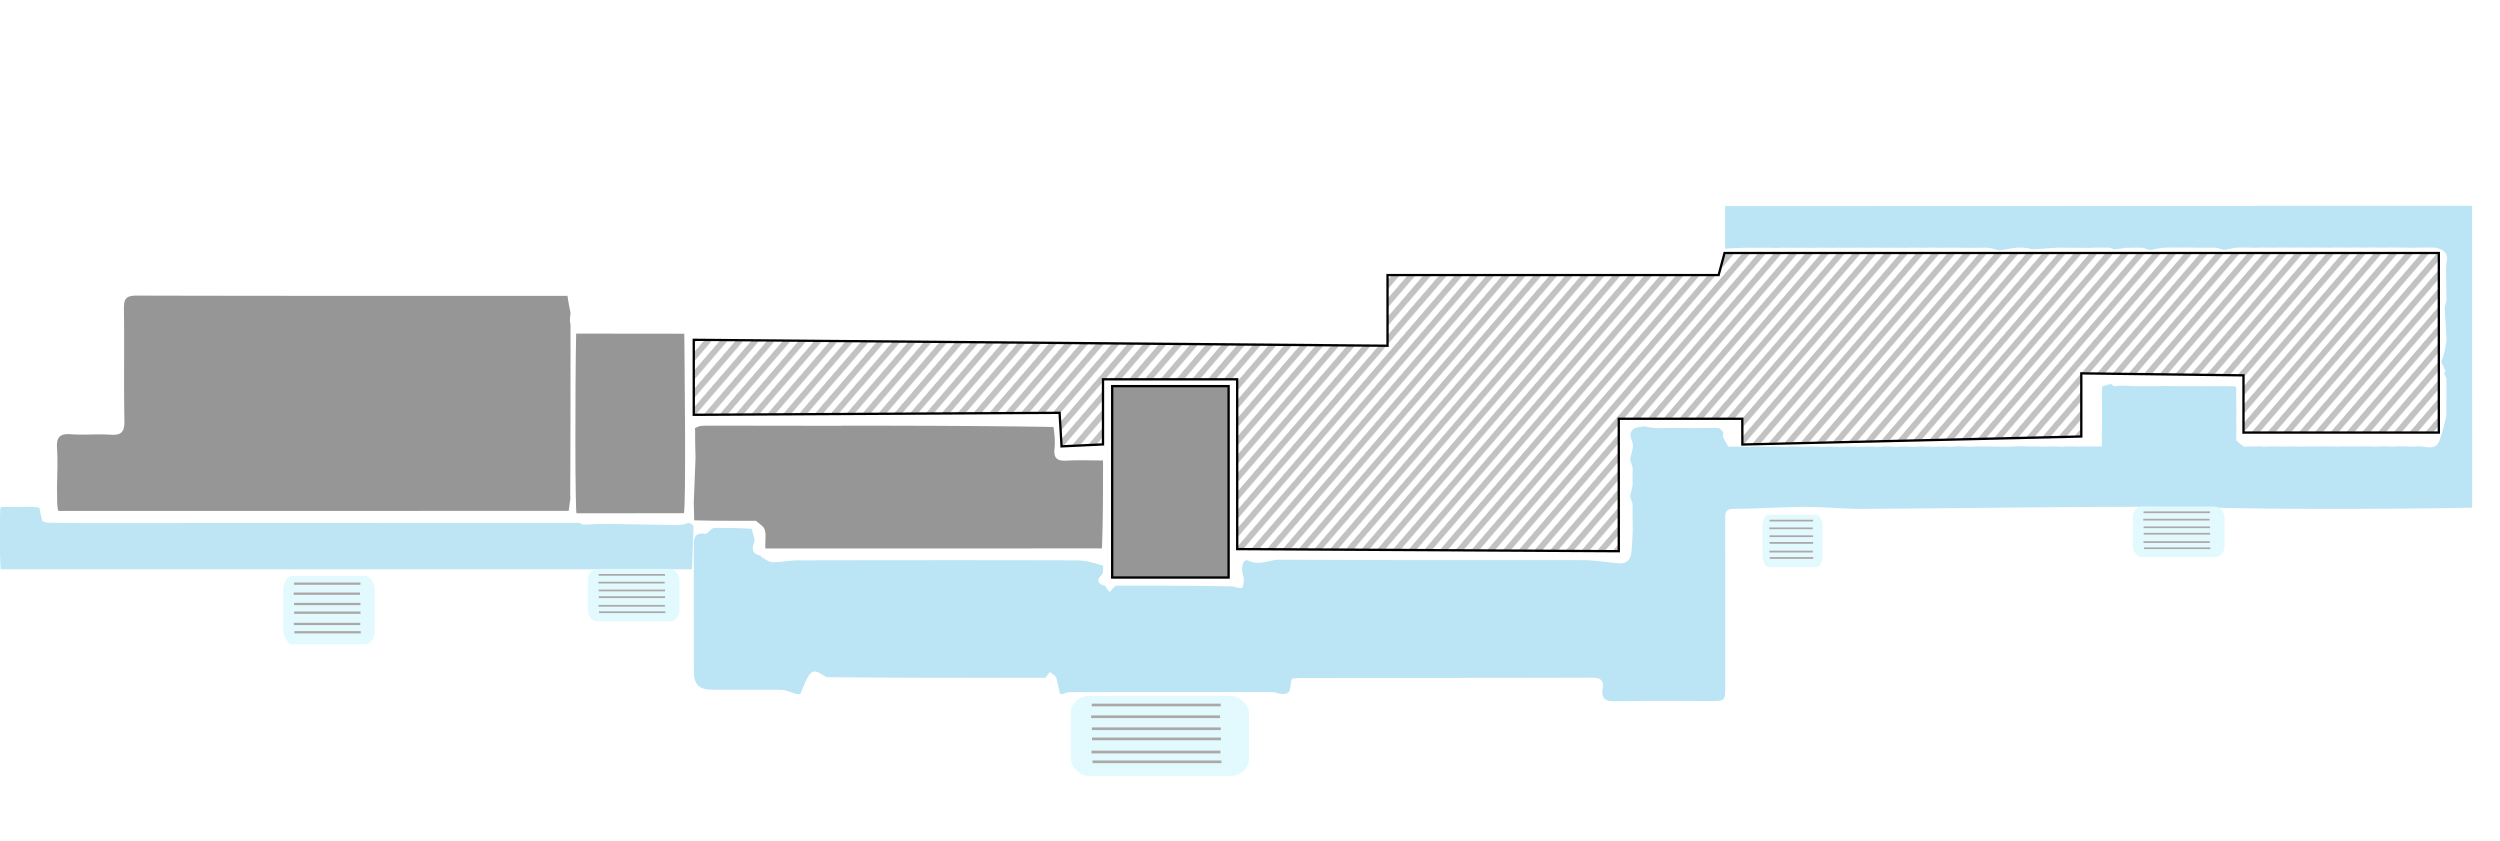 <svg xmlns="http://www.w3.org/2000/svg" xmlns:bx="https://boxy-svg.com" xmlns:xlink="http://www.w3.org/1999/xlink" viewBox="0 81.058 1081.058 363.481">
  <defs>
    <pattern xlink:href="#a" id="b" patternTransform="matrix(.157 .135 -.67 .779 674.161 243.083)"/>
    <pattern id="a" width="25" height="25" x="0" y="0" patternUnits="userSpaceOnUse" viewBox="0 0 100 100">
      <path d="M0 0h50v100H0z" style="fill:#000"/>
    </pattern>
  </defs>
  <path d="M300 298.666c.239-6.518.501-12.599.762-19.579-.089-3.885-.176-6.871-.172-10.228a22.363 22.363 0 0 0-.083-2.636c.587-.328 1.173-.656 2.472-1.005 1.465-.048 2.216-.076 2.967-.104 18.68.027 37.361.053 56.844.078a51.593 51.593 0 0 0 2.158-.08c30.031.039 60.062.077 90.592.58.504 3.446.778 6.456.452 9.4-.48 4.333 1.4 5.391 5.38 5.153 5.041-.301 10.113-.072 15.602-.072 0 13.233 0 25.628-.47 38.033-48.833.019-97.196.026-145.559.033l-.015-.459c-.039-2.87.407-5.424-.25-7.654-.447-1.52-2.436-2.586-3.735-3.855l-16.987-.03c-3.864-.059-6.812-.116-9.759-.173-.059-2.321-.118-4.643-.199-7.402Z" class="salle_conf" style="fill:#969696"/>
  <path d="M249.328 302.998c-.619.33-.684-52.772-.188-77.685 15.881-.013 31.323.019 46.764.051.051 5.401.897 77.421-.251 77.625" class="entree" style="stroke-opacity:.88;fill:#969696"/>
  <path d="M245.911 301.972c-73.406.013-146.811.027-220.686.028-.487-1.728-.505-3.443-.515-5.957a120.043 120.043 0 0 0-.06-3.044c.038-5.996.391-12.011.014-17.98-.297-4.701.961-6.574 5.957-6.185 5.629.438 11.34-.203 16.976.195 4.707.332 6.301-1.008 6.204-5.964-.314-16.151.018-32.314-.21-48.468-.059-4.213.825-5.725 5.436-5.712 60.464.161 120.929.107 181.394.107h4.97c.333 2.172.58 3.788 1.057 6.038.237 1.071.244 1.508.252 1.944-.141.877-.282 1.755-.223 3.167.218.976.235 1.415.229 2.323-.008 24.46.008 48.453-.131 72.562-.051.429.052.741.093 1.42a811.742 811.742 0 0 0-.757 5.526" class="salle_conf" style="fill:#969696"/>
  <path d="M480.935 248.027h50.341v82.765h-50.341z" class="entree escalier" style="stroke:#000;fill:#969696"/>
  <path fill="#BBE5F4" d="M1069.016 300.596c-26.824.478-53.65.61-80.473.456-22.12-.126-44.24-.894-66.36-.839-38.949.098-77.896.672-116.845.89-8.124.045-16.25-.868-24.375-.836-10.459.04-20.915.733-31.375.839-4.01.04-3.568 2.46-3.566 4.978.013 23.826.02 47.651.022 71.477 0 6.603-.007 6.613-6.365 6.619-13.662.012-27.327-.135-40.985.109-4.187.075-6.43-.782-5.65-5.425.637-3.78-1.103-4.774-4.776-4.761-41.986.13-83.972.105-125.958.137-1.139.002-2.278.171-3.46.266-1.672 2.331.842 7.723-5.683 6.467-1.536-.403-2.345-.654-3.155-.653-29.079-.012-58.159-.012-87.238.05-1.236.002-2.47.596-3.705.916-.17-.02-.34-.04-.776-.477-.675-2.517-.843-4.708-1.59-6.679-.393-1.037-1.797-1.693-2.745-2.52l-1.915 2.545c-31.357.032-62.714.064-94.619-.276-2.963-1.574-5.505-4.303-7.81-.486-1.47 2.435-2.398 5.196-3.57 7.812-.752.017-1.504.034-2.737-.355-2.164-.779-3.844-1.46-5.53-1.477-9.963-.1-19.928.01-29.892-.061-5.595-.039-7.832-2.322-7.839-7.772-.022-17.935-.034-35.871-.01-53.806.004-3.213-.282-6.675 4.912-5.839.865.14 2.038-1.626 3.535-2.531 5.823-.014 11.18-.006 16.58.355.424 2.27 1.62 4.505 1.023 6.042-1.34 3.441-.306 4.894 2.934 5.564.003 0 .004.007.02.41 1.743 1.113 3.46 2.38 5.2 2.414 3.615.07 7.241-.78 10.863-.788 40.302-.08 80.604-.12 120.904.003 3.672.012 7.34 1.245 11.025 2.31.004 1.466-.006 2.533-.373 3.672-2.07 2.017-2.764 3.787.688 4.9.228.004.682.046.69.407.638 1.05 1.266 1.74 1.895 2.43.698-.918 1.395-1.836 2.562-2.776 17.161-.017 33.853-.013 50.612.335 1.46.429 3.837.98 4.062.507.657-1.378.951-3.325.494-4.764-1.333-4.19-.071-8.016 2.305-6.858 4.75 2.313 8.866-.477 13.271-.45 43.621.265 87.245.1 130.868.18 4.774.008 9.555.72 14.317 1.242 2.972.327 5.699.468 6.89-3.551.425-3.722.564-7.15.723-10.947-.015-1.102-.048-1.834-.054-3.035-.011-1.718-.049-2.967-.053-4.547.031-1.226.03-2.12.046-3.41-.398-1.298-.814-2.198-1.122-3.424.439-1.61.771-2.896 1.129-4.644-.012-1.69-.047-2.92-.039-4.525.053-1.137.064-1.9.065-3.02-.416-1.386-.823-2.413-1.13-3.77a82.27 82.27 0 0 0 1.093-4.607c1.05-3.173-3.504-6.625 1.401-8.985 1.436-.289 2.534-.564 3.87-.557 1.725.417 3.208.551 5.078.712.903.014 1.421.005 2.361-.015 1.84-.037 3.254-.063 5.012-.076 1.26.013 2.176.011 3.516.038 1.834.028 3.244.029 5.05.054.922.01 1.45-.001 2.396-.023 1.816-.027 3.213-.046 4.958-.054 1.273.001 2.2-.01 3.495.048.927.515 1.483.963 2.068 1.724-.037.73-.103 1.15-.13 1.952.744 1.683 1.45 2.984 2.405 4.38 1.035.038 1.82-.02 3.017-.055 1.787.014 3.163.005 4.766.162 1.101.046 1.974-.076 3.266-.174 1.826.012 3.232.003 4.89.08 1.048.027 1.845-.031 3.056-.07 1.801.01 3.186 0 4.796.157 1.085.051 1.947-.067 3.226-.163 1.811.01 3.205-.002 4.855.077 1.074.028 1.891-.033 3.12-.072 1.789.009 3.165-.007 4.765.152 1.09.057 1.955-.06 3.235-.153 1.8.01 3.186-.005 4.778.134 1.037.046 1.867-.06 3.12-.142 1.831.013 3.24.003 4.909.104 1.105.03 1.95-.05 3.21-.104 1.793.011 3.174-.002 4.756.135 1.011.04 1.821-.067 3.052-.15 1.825.006 3.229-.015 4.867.144 1.124.068 2.013-.045 3.315-.135 1.791.01 3.17-.004 4.742.14.983.042 1.772-.072 2.983-.158 1.834.005 3.245-.018 4.9.139 1.15.07 2.057-.042 3.377-.127 1.792.009 3.171-.005 4.734.13.91.033 1.636-.085 2.792-.169 1.86.013 3.292-.005 4.985.144 1.188.07 2.114-.03 3.447-.107 4.325-.001 8.243-.026 12.428.1 1.213.056 2.159-.036 3.529-.107 1.83-.066 3.238-.155 4.886-.12 1.08.111 1.918.098 3.178.11 1.549.006 2.676-.012 4.057.065 1.278.032 2.302-.03 3.774-.07 1.947.013 3.445 0 5.073.154.591.062 1.053-.044 1.96-.138 1.923-.006 3.403-.025 5.135.042 1.235.02 2.219-.046 3.633-.08 2.448.028 4.465.028 6.825.027 0-2.518-.002-4.917.026-7.658.04-1.033.052-1.723.068-2.825-.021-4.528-.047-8.645-.05-13.11.041-1.051.06-1.752.079-2.423 0 .03-.062.033.286.017 1.389-.428 2.43-.84 3.622-1.002.46.468.768.687 1.452.933a28.453 28.453 0 0 0 2.917-.24c1.443-.004 2.59.06 4.138.184 1.475.057 2.55.053 3.978.054 1.054-.005 1.756-.015 2.898 0 1.909.007 3.378-.01 5.18-.025 1.21-.036 2.085-.076 3.419-.058 1.687.062 2.917.07 4.49.074 1.033-.013 1.72-.025 2.845-.004 1.9.023 3.364.011 5.188.006 1.083.003 1.805 0 2.95.007 1.839.004 3.253-.004 5.018-.014 1.054-.01 1.755-.016 2.889.007 1.872.029 3.312.03 5.079.033.762.033 1.197.063 1.626.491.013 1.454.033 2.511.013 3.945-.014 1.13.009 1.885.022 3.065.01 1.848.028 3.27.017 5.082a96.594 96.594 0 0 0-.023 3.14c.019 1.705.033 3.02.012 4.701-.02 1.103-.004 1.84.003 2.956 1.013 1.129 2.036 1.877 3.315 2.713 1.067.024 1.877-.04 3.083-.078 1.458.023 2.518.02 3.818.01.24-.002.718-.04.952.126 1.101.059 1.968-.05 3.25-.134 1.799.009 3.183-.005 4.823.075 1.078.031 1.9-.031 3.136-.074 1.796.008 3.179-.006 4.824.088 1.11.031 1.959-.045 3.218-.097 1.785.013 3.158 0 4.893.053 1.089.011 1.817-.04 2.969-.065 1.836.015 3.249.004 4.923.095 1.102.033 1.944-.039 3.198-.085 1.791.01 3.169-.002 4.902.05 1.074.01 1.792-.042 2.8-.073.483.026.677.028 1.257.043 1.417-.018 2.448-.047 3.722.086 1.131.064 2.018-.037 3.317-.114 1.788.006 3.163-.013 4.73.12.956.041 1.718-.07 2.909-.148 1.859.01 3.289-.012 4.975.125 1.157.065 2.057-.026 3.358-.095 3.637-.119 7.694 2.048 9.478-2.489 1.34-3.405 2.028-7.067 2.998-10.923-.03-.918-.05-1.528-.034-2.542.04-4.656.043-8.908.015-13.455-.32-.78-.609-1.267-.881-1.956.017-.204.03-.613.193-.717.225-.214.368-.372.334-.428-.122-.212-.302-.39-.454-.91a11.065 11.065 0 0 0-1.248-2.65c-.088-.737.015-1.331.457-2.1.769-2.42 1.196-4.664 1.617-7.217-.001-.722.005-1.134.022-2.01-.261-4.494-.534-8.523-.747-12.858.284-1.095.508-1.884.749-3.146-.05-4.7-.116-8.926-.161-13.428.045-.843.07-1.409.124-2.404 1.206-4.73-1.496-6-5.256-6.744-1.093-.007-1.822 0-2.907-.02-1.067.014-1.777.057-2.96.06-1.74.003-3.006.045-4.602.064-1.231-.038-2.132-.05-3.45-.082-1.801-.02-3.186-.022-4.926-.047-1.056.023-1.758.07-2.88.079-1.816-.049-3.213-.057-5-.082-1.155.02-1.922.055-3.11.068-1.822-.03-3.223-.035-4.983-.063-1.072.025-1.786.071-2.92.078-1.816-.045-3.213-.052-4.98-.079-1.098.034-1.826.085-2.984.1-1.867-.05-3.302-.062-5.097-.096-1.076.024-1.791.072-2.928.081-1.827-.047-3.232-.055-5.005-.077-1.094.035-1.821.084-2.974.09-1.842-.052-3.26-.061-5.045-.091-1.095.028-1.823.077-2.972.087-1.83-.049-3.238-.057-5-.085-1.051.046-1.747.11-2.862.124-1.823-.067-3.225-.087-5.02-.128-1.167.03-1.941.082-3.125.096-1.905.311-3.401.659-5.215.961-1.128-.327-1.936-.608-3.163-.94-1.541-.037-2.663-.023-4.127-.041-1.25.001-2.157.037-3.494.029-1.861-.048-3.294-.055-5.127-.086-.932-.009-1.464.006-2.374.022-1.881-.005-3.386-.01-5.286-.03-1.17.045-1.943.103-3.121.122-1.934.321-3.463.682-5.311.987-1.123-.36-1.926-.666-3.14-1.011-1.504-.03-2.6-.02-4.036-.036-1.236.026-2.132.079-3.406.09-1.834.268-3.29.578-4.945.593-.892-.43-1.583-.561-2.687-.695-1.79.01-3.166.021-4.886.004-1.241.038-2.138.106-3.456.12-2.991-.046-5.561-.04-8.53-.078-1.466-.035-2.534-.026-3.942-.045-1.224.057-2.107.141-3.435.16-3.036.23-5.627.525-8.438.541-1.393-.41-2.565-.543-4.095-.71-1.072.005-1.786.043-2.914.065-2.55.362-4.684.738-7.145 1.078-.761-.065-1.198-.095-1.847-.41-1.382-.42-2.551-.558-4.075-.724-1.061.01-1.768.05-2.941.055-1.713.003-2.961.04-4.553.054-1.28-.035-2.215-.046-3.565-.072-1.792-.01-3.17-.008-4.901-.036-1.053.017-1.753.064-2.881.073-1.85-.042-3.27-.047-5.07-.07-1.131.011-1.883.042-3.05.056-1.802-.021-3.188-.028-4.931-.06-1.066.022-1.774.071-2.906.083-1.841-.045-3.258-.052-5.048-.076-1.11.023-1.846.063-3.007.074-1.833-.038-3.242-.046-5.023-.065-1.105.024-1.838.057-2.987.058-1.795-.036-3.174-.041-4.927-.07-1.111.028-1.85.078-3.006.088-1.821-.048-3.221-.057-5.001-.085-1.133.022-1.886.065-3.056.075-1.806-.038-3.196-.045-4.947-.07-1.073.038-1.785.091-2.918.109-1.824-.054-3.23-.074-5.021-.108-1.155.027-1.923.07-3.108.076-1.812-.042-3.206-.048-4.952-.068-1.04.047-1.727.107-2.837.12-1.83-.07-3.237-.09-5.042-.124-1.178.03-1.958.074-3.158.08-1.82-.04-3.22-.046-4.965-.073-1.026.047-1.705.114-2.817.135-2.16.057-3.886.16-6.088.292l-.007-18.415 323-.114.046 130.532Z" class="balcon"/>
  <path fill="#BDE5F4" d="M17.431 301.972c.226 1.214.452 2.428.972 4.279 1.108.69 1.923.742 2.738.794 4.614.051 9.229.102 14.687.147 71.967-.019 143.089-.033 214.429-.072.217-.025.657-.062.842.217.596.426 1.007.573 1.793.521 4.058-.233 7.742-.34 11.425-.287 9.578.137 19.156.344 29.042.482 1.095-.109 1.88-.176 3.008-.421.828-.332 1.316-.487 1.969-.421.64.402 1.115.584 1.677 1.239-.167 6.553-.42 12.633-.674 18.714l-298.966.003c-.455-8.686-.455-17.374-.133-26.517.75-.469 1.178-.483 1.972-.437 1.105.02 1.842-.02 2.981-.042 1.734.006 3.069-.006 4.759.041 1.071.015 1.787-.03 2.504-.076 1.335.023 2.671.045 4.488.343.483.681.485 1.087.487 1.493Z" class="balcon" transform="translate(-.11 .053)"/>
  <g bx:origin="0.482764 0.5" class="escalier" transform="matrix(.931 0 0 .877 31.927 37.334)">
    <rect width="82.765" height="39.42" x="463.044" y="393" rx="8.532" ry="8.532" style="stroke-opacity:.69;stroke-dashoffset:-3px;paint-order:stroke markers;fill-rule:nonzero;fill:#e2f9fe"/>
    <path d="M499.435 396.816h33.246l.001 1.317h-59.873l-.023-1.317h26.649ZM499.141 402.593h33.246l.001 1.317h-59.873l-.023-1.317h26.649ZM499.483 408.511h33.246l.001 1.317h-59.873l-.023-1.317h26.649ZM499.554 413.528H532.8l.001 1.317h-59.873l-.023-1.317h26.649ZM499.766 424.804h33.246l.001 1.317H473.14l-.023-1.317h26.649ZM499.315 420.005h33.246l.001 1.317h-59.873l-.023-1.317h26.649Z" style="fill:#aca8a8"/>
  </g>
  <g bx:origin="0.482764 0.5" transform="matrix(.479 0 0 .577 32.404 100.303)">
    <rect width="82.765" height="39.42" x="463.044" y="393" rx="8.532" ry="8.532" style="stroke-opacity:.69;stroke-dashoffset:-3px;paint-order:stroke markers;fill-rule:nonzero;fill:#e2f9fe"/>
    <path d="M499.435 396.816h33.246l.001 1.317h-59.873l-.023-1.317h26.649ZM499.141 402.593h33.246l.001 1.317h-59.873l-.023-1.317h26.649ZM499.483 408.511h33.246l.001 1.317h-59.873l-.023-1.317h26.649ZM499.554 413.528H532.8l.001 1.317h-59.873l-.023-1.317h26.649ZM499.766 424.804h33.246l.001 1.317H473.14l-.023-1.317h26.649ZM499.315 420.005h33.246l.001 1.317h-59.873l-.023-1.317h26.649Z" style="fill:#aca8a8"/>
  </g>
  <g bx:origin="0.482764 0.5" class="escalier" transform="matrix(.479 0 0 .751 -99.322 34.949)">
    <rect width="82.765" height="39.42" x="463.044" y="393" rx="8.532" ry="8.532" style="stroke-opacity:.69;stroke-dashoffset:-3px;paint-order:stroke markers;fill-rule:nonzero;fill:#e2f9fe"/>
    <path d="M499.435 396.816h33.246l.001 1.317h-59.873l-.023-1.317h26.649ZM499.141 402.593h33.246l.001 1.317h-59.873l-.023-1.317h26.649ZM499.483 408.511h33.246l.001 1.317h-59.873l-.023-1.317h26.649ZM499.554 413.528H532.8l.001 1.317h-59.873l-.023-1.317h26.649ZM499.766 424.804h33.246l.001 1.317H473.14l-.023-1.317h26.649ZM499.315 420.005h33.246l.001 1.317h-59.873l-.023-1.317h26.649Z" style="fill:#aca8a8"/>
  </g>
  <g bx:origin="0.482764 0.5" class="escalier" transform="matrix(.479 0 0 .556 700.467 81.572)">
    <rect width="82.765" height="39.42" x="463.044" y="393" rx="8.532" ry="8.532" style="stroke-opacity:.69;stroke-dashoffset:-3px;paint-order:stroke markers;fill-rule:nonzero;fill:#e2f9fe"/>
    <path d="M499.435 396.816h33.246l.001 1.317h-59.873l-.023-1.317h26.649ZM499.141 402.593h33.246l.001 1.317h-59.873l-.023-1.317h26.649ZM499.483 408.511h33.246l.001 1.317h-59.873l-.023-1.317h26.649ZM499.554 413.528H532.8l.001 1.317h-59.873l-.023-1.317h26.649ZM499.766 424.804h33.246l.001 1.317H473.14l-.023-1.317h26.649ZM499.315 420.005h33.246l.001 1.317h-59.873l-.023-1.317h26.649Z" style="fill:#aca8a8"/>
  </g>
  <g bx:origin="0.482764 0.5" class="escalier" transform="matrix(.314 0 0 .577 616.728 76.84)">
    <rect width="82.765" height="39.42" x="463.044" y="393" rx="8.532" ry="8.532" style="stroke-opacity:.69;stroke-dashoffset:-3px;paint-order:stroke markers;fill-rule:nonzero;fill:#e2f9fe"/>
    <path d="M499.435 396.816h33.246l.001 1.317h-59.873l-.023-1.317h26.649ZM499.141 402.593h33.246l.001 1.317h-59.873l-.023-1.317h26.649ZM499.483 408.511h33.246l.001 1.317h-59.873l-.023-1.317h26.649ZM499.554 413.528H532.8l.001 1.317h-59.873l-.023-1.317h26.649ZM499.766 424.804h33.246l.001 1.317H473.14l-.023-1.317h26.649ZM499.315 420.005h33.246l.001 1.317h-59.873l-.023-1.317h26.649Z" style="fill:#aca8a8"/>
  </g>
  <path d="m300 260.429 158.191-.854.853 14.505 17.918-.853V245.07h58.021l.016 73.426 165.001.917v-57.278h53.413l.031 11.139L900 269.814V242.51l70.136.854v24.744h84.471v-77.645H745.734l-2.56 9.537H600v30.565l-300-2.56v32.424Z" class="essentiel" style="stroke:#000;fill-rule:evenodd;fill:url(#b);paint-order:fill;fill-opacity:.24"/>
</svg>
